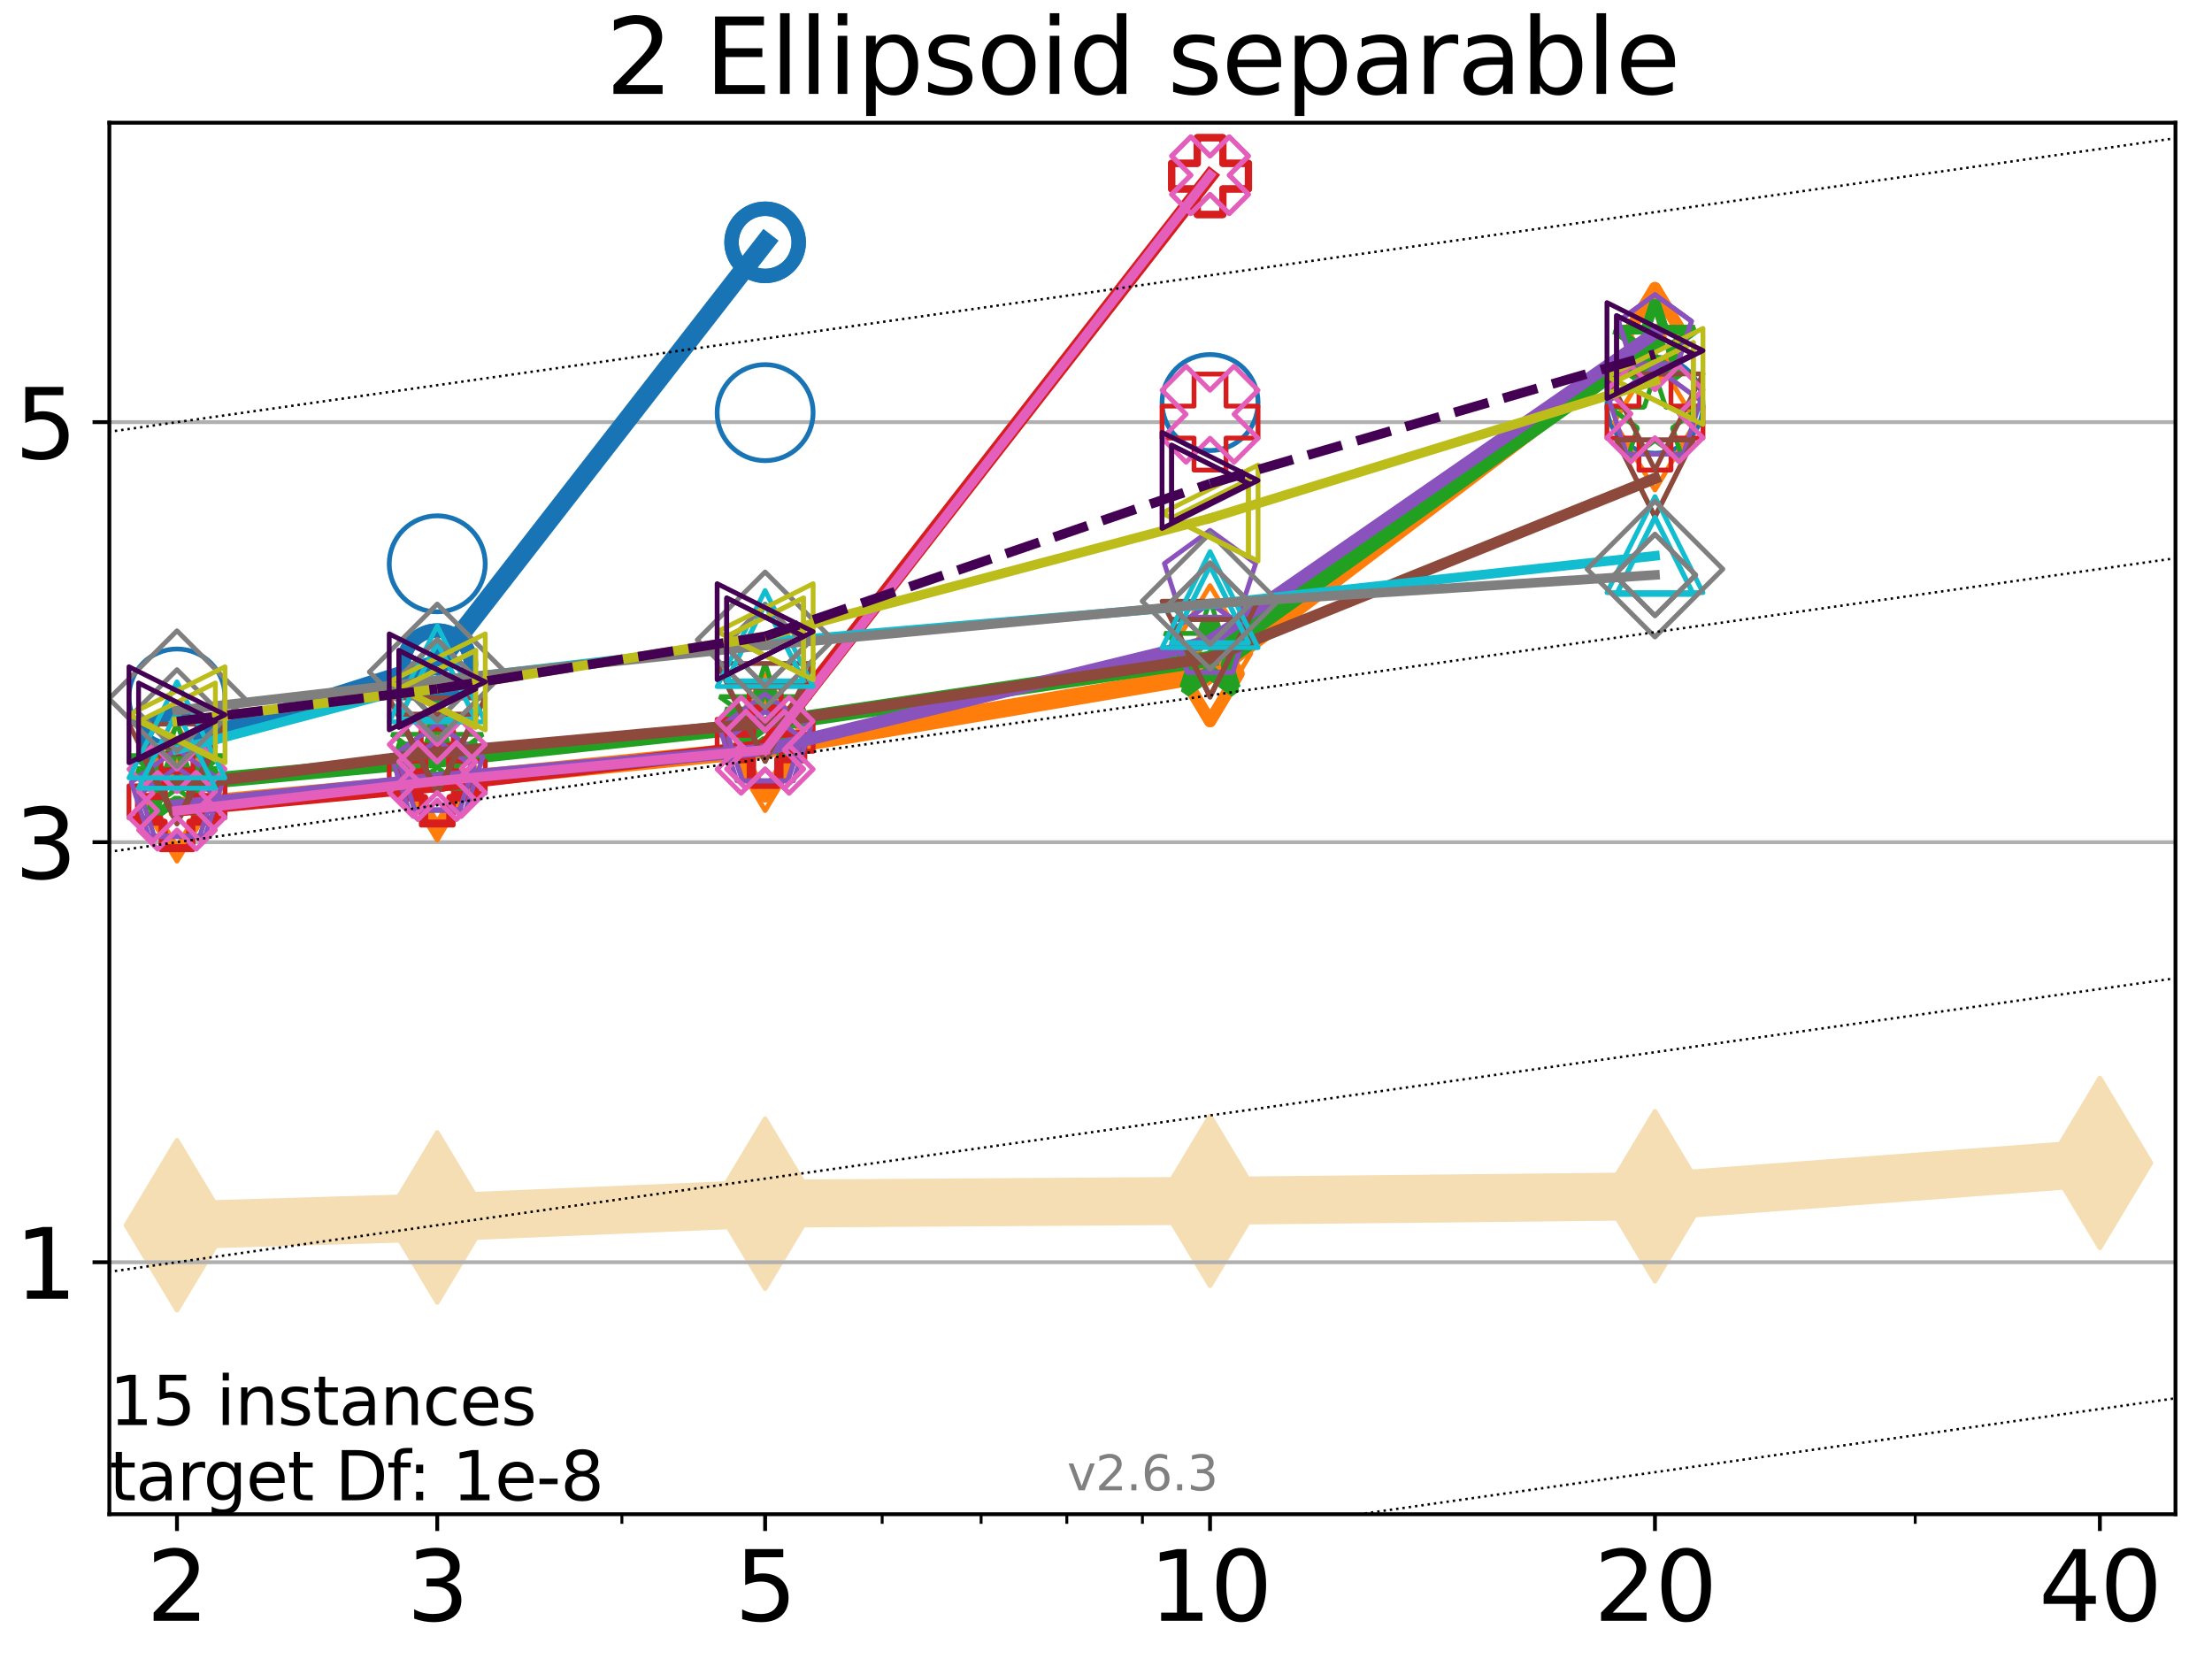 <?xml version="1.0" encoding="utf-8" standalone="no"?>
<!DOCTYPE svg PUBLIC "-//W3C//DTD SVG 1.1//EN"
  "http://www.w3.org/Graphics/SVG/1.1/DTD/svg11.dtd">
<svg xmlns:xlink="http://www.w3.org/1999/xlink" width="460.8pt" height="345.6pt" viewBox="0 0 460.8 345.6" xmlns="http://www.w3.org/2000/svg" version="1.1">
 <defs>
  <style type="text/css">*{stroke-linejoin: round; stroke-linecap: butt}</style>
 </defs>
 <g id="figure_1">
  <g id="patch_1">
   <path d="M 0 345.6 
L 460.8 345.6 
L 460.8 0 
L 0 0 
z
" style="fill: #ffffff"/>
  </g>
  <g id="axes_1">
   <g id="patch_2">
    <path d="M 22.78 315.44 
L 453.192 315.44 
L 453.192 25.56 
L 22.78 25.56 
z
" style="fill: #ffffff"/>
   </g>
   <g id="line2d_1">
    <path d="M 36.868 255.237 
L 91.085 253.619 
L 159.39 250.746 
L 252.074 250.155 
L 344.758 249.209 
L 437.443 242.258 
" clip-path="url(#pe401eef43f)" style="fill: none; stroke: #f5deb3; stroke-width: 10; stroke-linecap: square"/>
    <defs>
     <path id="ma02d32ba0d" d="M -0 17.678 
L 10.607 0 
L 0 -17.678 
L -10.607 -0 
z
" style="stroke: #f5deb3; stroke-linejoin: miter"/>
    </defs>
    <g clip-path="url(#pe401eef43f)">
     <use xlink:href="#ma02d32ba0d" x="36.868" y="255.237" style="fill: #f5deb3; stroke: #f5deb3; stroke-linejoin: miter"/>
     <use xlink:href="#ma02d32ba0d" x="91.085" y="253.619" style="fill: #f5deb3; stroke: #f5deb3; stroke-linejoin: miter"/>
     <use xlink:href="#ma02d32ba0d" x="159.39" y="250.746" style="fill: #f5deb3; stroke: #f5deb3; stroke-linejoin: miter"/>
     <use xlink:href="#ma02d32ba0d" x="252.074" y="250.155" style="fill: #f5deb3; stroke: #f5deb3; stroke-linejoin: miter"/>
     <use xlink:href="#ma02d32ba0d" x="344.758" y="249.209" style="fill: #f5deb3; stroke: #f5deb3; stroke-linejoin: miter"/>
     <use xlink:href="#ma02d32ba0d" x="437.443" y="242.258" style="fill: #f5deb3; stroke: #f5deb3; stroke-linejoin: miter"/>
    </g>
   </g>
   <g id="matplotlib.axis_1">
    <g id="xtick_1">
     <g id="line2d_2">
      <defs>
       <path id="m6b0b4392fa" d="M 0 0 
L 0 3.5 
" style="stroke: #000000; stroke-width: 0.8"/>
      </defs>
      <g>
       <use xlink:href="#m6b0b4392fa" x="36.868" y="315.44" style="stroke: #000000; stroke-width: 0.8"/>
      </g>
     </g>
     <g id="text_1">
      <!-- 2 -->
      <g transform="translate(30.506 337.637)scale(0.2 -0.2)">
       <defs>
        <path id="DejaVuSans-32" d="M 1228 531 
L 3431 531 
L 3431 0 
L 469 0 
L 469 531 
Q 828 903 1448 1529 
Q 2069 2156 2228 2338 
Q 2531 2678 2651 2914 
Q 2772 3150 2772 3378 
Q 2772 3750 2511 3984 
Q 2250 4219 1831 4219 
Q 1534 4219 1204 4116 
Q 875 4013 500 3803 
L 500 4441 
Q 881 4594 1212 4672 
Q 1544 4750 1819 4750 
Q 2544 4750 2975 4387 
Q 3406 4025 3406 3419 
Q 3406 3131 3298 2873 
Q 3191 2616 2906 2266 
Q 2828 2175 2409 1742 
Q 1991 1309 1228 531 
z
" transform="scale(0.016)"/>
       </defs>
       <use xlink:href="#DejaVuSans-32"/>
      </g>
     </g>
    </g>
    <g id="xtick_2">
     <g id="line2d_3">
      <g>
       <use xlink:href="#m6b0b4392fa" x="91.085" y="315.44" style="stroke: #000000; stroke-width: 0.8"/>
      </g>
     </g>
     <g id="text_2">
      <!-- 3 -->
      <g transform="translate(84.723 337.637)scale(0.2 -0.2)">
       <defs>
        <path id="DejaVuSans-33" d="M 2597 2516 
Q 3050 2419 3304 2112 
Q 3559 1806 3559 1356 
Q 3559 666 3084 287 
Q 2609 -91 1734 -91 
Q 1441 -91 1130 -33 
Q 819 25 488 141 
L 488 750 
Q 750 597 1062 519 
Q 1375 441 1716 441 
Q 2309 441 2620 675 
Q 2931 909 2931 1356 
Q 2931 1769 2642 2001 
Q 2353 2234 1838 2234 
L 1294 2234 
L 1294 2753 
L 1863 2753 
Q 2328 2753 2575 2939 
Q 2822 3125 2822 3475 
Q 2822 3834 2567 4026 
Q 2313 4219 1838 4219 
Q 1578 4219 1281 4162 
Q 984 4106 628 3988 
L 628 4550 
Q 988 4650 1302 4700 
Q 1616 4750 1894 4750 
Q 2613 4750 3031 4423 
Q 3450 4097 3450 3541 
Q 3450 3153 3228 2886 
Q 3006 2619 2597 2516 
z
" transform="scale(0.016)"/>
       </defs>
       <use xlink:href="#DejaVuSans-33"/>
      </g>
     </g>
    </g>
    <g id="xtick_3">
     <g id="line2d_4">
      <g>
       <use xlink:href="#m6b0b4392fa" x="159.39" y="315.44" style="stroke: #000000; stroke-width: 0.8"/>
      </g>
     </g>
     <g id="text_3">
      <!-- 5 -->
      <g transform="translate(153.028 337.637)scale(0.2 -0.2)">
       <defs>
        <path id="DejaVuSans-35" d="M 691 4666 
L 3169 4666 
L 3169 4134 
L 1269 4134 
L 1269 2991 
Q 1406 3038 1543 3061 
Q 1681 3084 1819 3084 
Q 2600 3084 3056 2656 
Q 3513 2228 3513 1497 
Q 3513 744 3044 326 
Q 2575 -91 1722 -91 
Q 1428 -91 1123 -41 
Q 819 9 494 109 
L 494 744 
Q 775 591 1075 516 
Q 1375 441 1709 441 
Q 2250 441 2565 725 
Q 2881 1009 2881 1497 
Q 2881 1984 2565 2268 
Q 2250 2553 1709 2553 
Q 1456 2553 1204 2497 
Q 953 2441 691 2322 
L 691 4666 
z
" transform="scale(0.016)"/>
       </defs>
       <use xlink:href="#DejaVuSans-35"/>
      </g>
     </g>
    </g>
    <g id="xtick_4">
     <g id="line2d_5">
      <g>
       <use xlink:href="#m6b0b4392fa" x="252.074" y="315.44" style="stroke: #000000; stroke-width: 0.8"/>
      </g>
     </g>
     <g id="text_4">
      <!-- 10 -->
      <g transform="translate(239.349 337.637)scale(0.2 -0.2)">
       <defs>
        <path id="DejaVuSans-31" d="M 794 531 
L 1825 531 
L 1825 4091 
L 703 3866 
L 703 4441 
L 1819 4666 
L 2450 4666 
L 2450 531 
L 3481 531 
L 3481 0 
L 794 0 
L 794 531 
z
" transform="scale(0.016)"/>
        <path id="DejaVuSans-30" d="M 2034 4250 
Q 1547 4250 1301 3770 
Q 1056 3291 1056 2328 
Q 1056 1369 1301 889 
Q 1547 409 2034 409 
Q 2525 409 2770 889 
Q 3016 1369 3016 2328 
Q 3016 3291 2770 3770 
Q 2525 4250 2034 4250 
z
M 2034 4750 
Q 2819 4750 3233 4129 
Q 3647 3509 3647 2328 
Q 3647 1150 3233 529 
Q 2819 -91 2034 -91 
Q 1250 -91 836 529 
Q 422 1150 422 2328 
Q 422 3509 836 4129 
Q 1250 4750 2034 4750 
z
" transform="scale(0.016)"/>
       </defs>
       <use xlink:href="#DejaVuSans-31"/>
       <use xlink:href="#DejaVuSans-30" x="63.623"/>
      </g>
     </g>
    </g>
    <g id="xtick_5">
     <g id="line2d_6">
      <g>
       <use xlink:href="#m6b0b4392fa" x="344.758" y="315.44" style="stroke: #000000; stroke-width: 0.8"/>
      </g>
     </g>
     <g id="text_5">
      <!-- 20 -->
      <g transform="translate(332.033 337.637)scale(0.2 -0.2)">
       <use xlink:href="#DejaVuSans-32"/>
       <use xlink:href="#DejaVuSans-30" x="63.623"/>
      </g>
     </g>
    </g>
    <g id="xtick_6">
     <g id="line2d_7">
      <g>
       <use xlink:href="#m6b0b4392fa" x="437.443" y="315.44" style="stroke: #000000; stroke-width: 0.8"/>
      </g>
     </g>
     <g id="text_6">
      <!-- 40 -->
      <g transform="translate(424.718 337.637)scale(0.2 -0.2)">
       <defs>
        <path id="DejaVuSans-34" d="M 2419 4116 
L 825 1625 
L 2419 1625 
L 2419 4116 
z
M 2253 4666 
L 3047 4666 
L 3047 1625 
L 3713 1625 
L 3713 1100 
L 3047 1100 
L 3047 0 
L 2419 0 
L 2419 1100 
L 313 1100 
L 313 1709 
L 2253 4666 
z
" transform="scale(0.016)"/>
       </defs>
       <use xlink:href="#DejaVuSans-34"/>
       <use xlink:href="#DejaVuSans-30" x="63.623"/>
      </g>
     </g>
    </g>
    <g id="xtick_7">
     <g id="line2d_8">
      <defs>
       <path id="ma50ff55835" d="M 0 0 
L 0 2 
" style="stroke: #000000; stroke-width: 0.6"/>
      </defs>
      <g>
       <use xlink:href="#ma50ff55835" x="129.552" y="315.44" style="stroke: #000000; stroke-width: 0.6"/>
      </g>
     </g>
    </g>
    <g id="xtick_8">
     <g id="line2d_9">
      <g>
       <use xlink:href="#ma50ff55835" x="183.769" y="315.44" style="stroke: #000000; stroke-width: 0.6"/>
      </g>
     </g>
    </g>
    <g id="xtick_9">
     <g id="line2d_10">
      <g>
       <use xlink:href="#ma50ff55835" x="204.381" y="315.44" style="stroke: #000000; stroke-width: 0.6"/>
      </g>
     </g>
    </g>
    <g id="xtick_10">
     <g id="line2d_11">
      <g>
       <use xlink:href="#ma50ff55835" x="222.237" y="315.44" style="stroke: #000000; stroke-width: 0.6"/>
      </g>
     </g>
    </g>
    <g id="xtick_11">
     <g id="line2d_12">
      <g>
       <use xlink:href="#ma50ff55835" x="237.986" y="315.44" style="stroke: #000000; stroke-width: 0.6"/>
      </g>
     </g>
    </g>
    <g id="xtick_12">
     <g id="line2d_13">
      <g>
       <use xlink:href="#ma50ff55835" x="398.975" y="315.44" style="stroke: #000000; stroke-width: 0.6"/>
      </g>
     </g>
    </g>
   </g>
   <g id="matplotlib.axis_2">
    <g id="ytick_1">
     <g id="line2d_14">
      <path d="M 22.78 262.941 
L 453.192 262.941 
" clip-path="url(#pe401eef43f)" style="fill: none; stroke: #b0b0b0; stroke-width: 0.8; stroke-linecap: square"/>
     </g>
     <g id="line2d_15">
      <defs>
       <path id="m38d53a518b" d="M 0 0 
L -3.5 0 
" style="stroke: #000000; stroke-width: 0.8"/>
      </defs>
      <g>
       <use xlink:href="#m38d53a518b" x="22.78" y="262.941" style="stroke: #000000; stroke-width: 0.8"/>
      </g>
     </g>
     <g id="text_7">
      <!-- 1 -->
      <g transform="translate(3.055 270.539)scale(0.2 -0.2)">
       <use xlink:href="#DejaVuSans-31"/>
      </g>
     </g>
    </g>
    <g id="ytick_2">
     <g id="line2d_16">
      <path d="M 22.78 175.442 
L 453.192 175.442 
" clip-path="url(#pe401eef43f)" style="fill: none; stroke: #b0b0b0; stroke-width: 0.8; stroke-linecap: square"/>
     </g>
     <g id="line2d_17">
      <g>
       <use xlink:href="#m38d53a518b" x="22.78" y="175.442" style="stroke: #000000; stroke-width: 0.8"/>
      </g>
     </g>
     <g id="text_8">
      <!-- 3 -->
      <g transform="translate(3.055 183.041)scale(0.2 -0.2)">
       <use xlink:href="#DejaVuSans-33"/>
      </g>
     </g>
    </g>
    <g id="ytick_3">
     <g id="line2d_18">
      <path d="M 22.78 87.944 
L 453.192 87.944 
" clip-path="url(#pe401eef43f)" style="fill: none; stroke: #b0b0b0; stroke-width: 0.8; stroke-linecap: square"/>
     </g>
     <g id="line2d_19">
      <g>
       <use xlink:href="#m38d53a518b" x="22.78" y="87.944" style="stroke: #000000; stroke-width: 0.8"/>
      </g>
     </g>
     <g id="text_9">
      <!-- 5 -->
      <g transform="translate(3.055 95.542)scale(0.2 -0.2)">
       <use xlink:href="#DejaVuSans-35"/>
      </g>
     </g>
    </g>
   </g>
   <g id="line2d_20">
    <path d="M 36.868 155.554 
L 91.085 138.358 
" clip-path="url(#pe401eef43f)" style="fill: none; stroke: #1874b4; stroke-width: 4; stroke-linecap: square"/>
    <defs>
     <path id="mcb7047eea1" d="M 0 7 
C 1.856 7 3.637 6.262 4.95 4.95 
C 6.262 3.637 7 1.856 7 0 
C 7 -1.856 6.262 -3.637 4.95 -4.95 
C 3.637 -6.262 1.856 -7 0 -7 
C -1.856 -7 -3.637 -6.262 -4.95 -4.95 
C -6.262 -3.637 -7 -1.856 -7 0 
C -7 1.856 -6.262 3.637 -4.95 4.95 
C -3.637 6.262 -1.856 7 0 7 
z
" style="stroke: #1874b4; stroke-width: 3"/>
    </defs>
    <g clip-path="url(#pe401eef43f)">
     <use xlink:href="#mcb7047eea1" x="36.868" y="155.554" style="fill-opacity: 0; stroke: #1874b4; stroke-width: 3"/>
     <use xlink:href="#mcb7047eea1" x="91.085" y="138.358" style="fill-opacity: 0; stroke: #1874b4; stroke-width: 3"/>
    </g>
   </g>
   <g id="line2d_21">
    <path d="M 91.085 138.358 
L 159.39 50.484 
" clip-path="url(#pe401eef43f)" style="fill: none; stroke: #1874b4; stroke-width: 4; stroke-linecap: square"/>
    <g clip-path="url(#pe401eef43f)">
     <use xlink:href="#mcb7047eea1" x="91.085" y="138.358" style="fill-opacity: 0; stroke: #1874b4; stroke-width: 3"/>
     <use xlink:href="#mcb7047eea1" x="159.39" y="50.484" style="fill-opacity: 0; stroke: #1874b4; stroke-width: 3"/>
    </g>
   </g>
   <g id="line2d_22">
    <path d="M 159.39 50.484 
" clip-path="url(#pe401eef43f)" style="fill: none; stroke: #1874b4; stroke-width: 4; stroke-linecap: square"/>
    <g clip-path="url(#pe401eef43f)">
     <use xlink:href="#mcb7047eea1" x="159.39" y="50.484" style="fill-opacity: 0; stroke: #1874b4; stroke-width: 3"/>
    </g>
   </g>
   <g id="line2d_23"/>
   <g id="line2d_24">
    <defs>
     <path id="m7889888acb" d="M 0 10 
C 2.652 10 5.196 8.946 7.071 7.071 
C 8.946 5.196 10 2.652 10 0 
C 10 -2.652 8.946 -5.196 7.071 -7.071 
C 5.196 -8.946 2.652 -10 0 -10 
C -2.652 -10 -5.196 -8.946 -7.071 -7.071 
C -8.946 -5.196 -10 -2.652 -10 0 
C -10 2.652 -8.946 5.196 -7.071 7.071 
C -5.196 8.946 -2.652 10 0 10 
z
" style="stroke: #1874b4"/>
    </defs>
    <g clip-path="url(#pe401eef43f)">
     <use xlink:href="#m7889888acb" x="36.868" y="145.196" style="fill-opacity: 0; stroke: #1874b4"/>
     <use xlink:href="#m7889888acb" x="91.085" y="117.452" style="fill-opacity: 0; stroke: #1874b4"/>
     <use xlink:href="#m7889888acb" x="159.39" y="85.961" style="fill-opacity: 0; stroke: #1874b4"/>
     <use xlink:href="#m7889888acb" x="252.074" y="83.856" style="fill-opacity: 0; stroke: #1874b4"/>
     <use xlink:href="#m7889888acb" x="344.758" y="84.416" style="fill-opacity: 0; stroke: #1874b4"/>
    </g>
   </g>
   <g id="line2d_25">
    <path d="M 36.868 167.951 
L 91.085 162.868 
" clip-path="url(#pe401eef43f)" style="fill: none; stroke: #ff7d0b; stroke-width: 3.667; stroke-linecap: square"/>
    <defs>
     <path id="m592c630e8b" d="M -0 9.899 
L 5.94 0 
L 0 -9.899 
L -5.94 -0 
z
" style="stroke: #ff7d0b; stroke-width: 2.5; stroke-linejoin: miter"/>
    </defs>
    <g clip-path="url(#pe401eef43f)">
     <use xlink:href="#m592c630e8b" x="36.868" y="167.951" style="fill-opacity: 0; stroke: #ff7d0b; stroke-width: 2.5; stroke-linejoin: miter"/>
     <use xlink:href="#m592c630e8b" x="91.085" y="162.868" style="fill-opacity: 0; stroke: #ff7d0b; stroke-width: 2.5; stroke-linejoin: miter"/>
    </g>
   </g>
   <g id="line2d_26">
    <path d="M 91.085 162.868 
L 159.39 156.032 
" clip-path="url(#pe401eef43f)" style="fill: none; stroke: #ff7d0b; stroke-width: 3.667; stroke-linecap: square"/>
    <g clip-path="url(#pe401eef43f)">
     <use xlink:href="#m592c630e8b" x="91.085" y="162.868" style="fill-opacity: 0; stroke: #ff7d0b; stroke-width: 2.5; stroke-linejoin: miter"/>
     <use xlink:href="#m592c630e8b" x="159.39" y="156.032" style="fill-opacity: 0; stroke: #ff7d0b; stroke-width: 2.5; stroke-linejoin: miter"/>
    </g>
   </g>
   <g id="line2d_27">
    <path d="M 159.39 156.032 
L 252.074 140.355 
" clip-path="url(#pe401eef43f)" style="fill: none; stroke: #ff7d0b; stroke-width: 3.667; stroke-linecap: square"/>
    <g clip-path="url(#pe401eef43f)">
     <use xlink:href="#m592c630e8b" x="159.39" y="156.032" style="fill-opacity: 0; stroke: #ff7d0b; stroke-width: 2.5; stroke-linejoin: miter"/>
     <use xlink:href="#m592c630e8b" x="252.074" y="140.355" style="fill-opacity: 0; stroke: #ff7d0b; stroke-width: 2.5; stroke-linejoin: miter"/>
    </g>
   </g>
   <g id="line2d_28">
    <path d="M 252.074 140.355 
L 344.758 69.884 
" clip-path="url(#pe401eef43f)" style="fill: none; stroke: #ff7d0b; stroke-width: 3.667; stroke-linecap: square"/>
    <g clip-path="url(#pe401eef43f)">
     <use xlink:href="#m592c630e8b" x="252.074" y="140.355" style="fill-opacity: 0; stroke: #ff7d0b; stroke-width: 2.5; stroke-linejoin: miter"/>
     <use xlink:href="#m592c630e8b" x="344.758" y="69.884" style="fill-opacity: 0; stroke: #ff7d0b; stroke-width: 2.5; stroke-linejoin: miter"/>
    </g>
   </g>
   <g id="line2d_29">
    <path d="M 344.758 69.884 
" clip-path="url(#pe401eef43f)" style="fill: none; stroke: #ff7d0b; stroke-width: 3.667; stroke-linecap: square"/>
    <g clip-path="url(#pe401eef43f)">
     <use xlink:href="#m592c630e8b" x="344.758" y="69.884" style="fill-opacity: 0; stroke: #ff7d0b; stroke-width: 2.5; stroke-linejoin: miter"/>
    </g>
   </g>
   <g id="line2d_30"/>
   <g id="line2d_31">
    <defs>
     <path id="m0b78c9cd5b" d="M -0 14.142 
L 8.485 0 
L -0 -14.142 
L -8.485 -0 
z
" style="stroke: #ff7d0b; stroke-linejoin: miter"/>
    </defs>
    <g clip-path="url(#pe401eef43f)">
     <use xlink:href="#m0b78c9cd5b" x="36.868" y="165.238" style="fill-opacity: 0; stroke: #ff7d0b; stroke-linejoin: miter"/>
     <use xlink:href="#m0b78c9cd5b" x="91.085" y="160.842" style="fill-opacity: 0; stroke: #ff7d0b; stroke-linejoin: miter"/>
     <use xlink:href="#m0b78c9cd5b" x="159.39" y="154.716" style="fill-opacity: 0; stroke: #ff7d0b; stroke-linejoin: miter"/>
     <use xlink:href="#m0b78c9cd5b" x="252.074" y="136.139" style="fill-opacity: 0; stroke: #ff7d0b; stroke-linejoin: miter"/>
     <use xlink:href="#m0b78c9cd5b" x="344.758" y="87.932" style="fill-opacity: 0; stroke: #ff7d0b; stroke-linejoin: miter"/>
    </g>
   </g>
   <g id="line2d_32">
    <path d="M 36.868 163.274 
L 91.085 158.223 
" clip-path="url(#pe401eef43f)" style="fill: none; stroke: #22a022; stroke-width: 3.333; stroke-linecap: square"/>
    <defs>
     <path id="m2d040fa754" d="M 0 -8.7 
L -1.953 -2.688 
L -8.274 -2.688 
L -3.16 1.027 
L -5.114 7.038 
L -0 3.323 
L 5.114 7.038 
L 3.16 1.027 
L 8.274 -2.688 
L 1.953 -2.688 
z
" style="stroke: #22a022; stroke-width: 2; stroke-linejoin: bevel"/>
    </defs>
    <g clip-path="url(#pe401eef43f)">
     <use xlink:href="#m2d040fa754" x="36.868" y="163.274" style="fill-opacity: 0; stroke: #22a022; stroke-width: 2; stroke-linejoin: bevel"/>
     <use xlink:href="#m2d040fa754" x="91.085" y="158.223" style="fill-opacity: 0; stroke: #22a022; stroke-width: 2; stroke-linejoin: bevel"/>
    </g>
   </g>
   <g id="line2d_33">
    <path d="M 91.085 158.223 
L 159.39 150.927 
" clip-path="url(#pe401eef43f)" style="fill: none; stroke: #22a022; stroke-width: 3.333; stroke-linecap: square"/>
    <g clip-path="url(#pe401eef43f)">
     <use xlink:href="#m2d040fa754" x="91.085" y="158.223" style="fill-opacity: 0; stroke: #22a022; stroke-width: 2; stroke-linejoin: bevel"/>
     <use xlink:href="#m2d040fa754" x="159.39" y="150.927" style="fill-opacity: 0; stroke: #22a022; stroke-width: 2; stroke-linejoin: bevel"/>
    </g>
   </g>
   <g id="line2d_34">
    <path d="M 159.39 150.927 
L 252.074 137.239 
" clip-path="url(#pe401eef43f)" style="fill: none; stroke: #22a022; stroke-width: 3.333; stroke-linecap: square"/>
    <g clip-path="url(#pe401eef43f)">
     <use xlink:href="#m2d040fa754" x="159.39" y="150.927" style="fill-opacity: 0; stroke: #22a022; stroke-width: 2; stroke-linejoin: bevel"/>
     <use xlink:href="#m2d040fa754" x="252.074" y="137.239" style="fill-opacity: 0; stroke: #22a022; stroke-width: 2; stroke-linejoin: bevel"/>
    </g>
   </g>
   <g id="line2d_35">
    <path d="M 252.074 137.239 
L 344.758 71.376 
" clip-path="url(#pe401eef43f)" style="fill: none; stroke: #22a022; stroke-width: 3.333; stroke-linecap: square"/>
    <g clip-path="url(#pe401eef43f)">
     <use xlink:href="#m2d040fa754" x="252.074" y="137.239" style="fill-opacity: 0; stroke: #22a022; stroke-width: 2; stroke-linejoin: bevel"/>
     <use xlink:href="#m2d040fa754" x="344.758" y="71.376" style="fill-opacity: 0; stroke: #22a022; stroke-width: 2; stroke-linejoin: bevel"/>
    </g>
   </g>
   <g id="line2d_36">
    <path d="M 344.758 71.376 
" clip-path="url(#pe401eef43f)" style="fill: none; stroke: #22a022; stroke-width: 3.333; stroke-linecap: square"/>
    <g clip-path="url(#pe401eef43f)">
     <use xlink:href="#m2d040fa754" x="344.758" y="71.376" style="fill-opacity: 0; stroke: #22a022; stroke-width: 2; stroke-linejoin: bevel"/>
    </g>
   </g>
   <g id="line2d_37"/>
   <g id="line2d_38">
    <defs>
     <path id="me804c74109" d="M 0 -10 
L -2.245 -3.09 
L -9.511 -3.09 
L -3.633 1.18 
L -5.878 8.09 
L -0 3.82 
L 5.878 8.09 
L 3.633 1.18 
L 9.511 -3.09 
L 2.245 -3.09 
z
" style="stroke: #22a022; stroke-linejoin: bevel"/>
    </defs>
    <g clip-path="url(#pe401eef43f)">
     <use xlink:href="#me804c74109" x="36.868" y="160.492" style="fill-opacity: 0; stroke: #22a022; stroke-linejoin: bevel"/>
     <use xlink:href="#me804c74109" x="91.085" y="156.07" style="fill-opacity: 0; stroke: #22a022; stroke-linejoin: bevel"/>
     <use xlink:href="#me804c74109" x="159.39" y="148.213" style="fill-opacity: 0; stroke: #22a022; stroke-linejoin: bevel"/>
     <use xlink:href="#me804c74109" x="252.074" y="135.038" style="fill-opacity: 0; stroke: #22a022; stroke-linejoin: bevel"/>
     <use xlink:href="#me804c74109" x="344.758" y="87.932" style="fill-opacity: 0; stroke: #22a022; stroke-linejoin: bevel"/>
    </g>
   </g>
   <g id="line2d_39">
    <path d="M 36.868 168.605 
L 91.085 163.515 
" clip-path="url(#pe401eef43f)" style="fill: none; stroke: #d61e1f; stroke-width: 3; stroke-linecap: square"/>
    <defs>
     <path id="m0072ea58ad" d="M -2.667 8 
L 2.667 8 
L 2.667 2.667 
L 8 2.667 
L 8 -2.667 
L 2.667 -2.667 
L 2.667 -8 
L -2.667 -8 
L -2.667 -2.667 
L -8 -2.667 
L -8 2.667 
L -2.667 2.667 
z
" style="stroke: #d61e1f; stroke-width: 1.5; stroke-linejoin: miter"/>
    </defs>
    <g clip-path="url(#pe401eef43f)">
     <use xlink:href="#m0072ea58ad" x="36.868" y="168.605" style="fill-opacity: 0; stroke: #d61e1f; stroke-width: 1.5; stroke-linejoin: miter"/>
     <use xlink:href="#m0072ea58ad" x="91.085" y="163.515" style="fill-opacity: 0; stroke: #d61e1f; stroke-width: 1.5; stroke-linejoin: miter"/>
    </g>
   </g>
   <g id="line2d_40">
    <path d="M 91.085 163.515 
L 159.39 155.553 
" clip-path="url(#pe401eef43f)" style="fill: none; stroke: #d61e1f; stroke-width: 3; stroke-linecap: square"/>
    <g clip-path="url(#pe401eef43f)">
     <use xlink:href="#m0072ea58ad" x="91.085" y="163.515" style="fill-opacity: 0; stroke: #d61e1f; stroke-width: 1.5; stroke-linejoin: miter"/>
     <use xlink:href="#m0072ea58ad" x="159.39" y="155.553" style="fill-opacity: 0; stroke: #d61e1f; stroke-width: 1.5; stroke-linejoin: miter"/>
    </g>
   </g>
   <g id="line2d_41">
    <path d="M 159.39 155.553 
L 252.074 36.687 
" clip-path="url(#pe401eef43f)" style="fill: none; stroke: #d61e1f; stroke-width: 3; stroke-linecap: square"/>
    <g clip-path="url(#pe401eef43f)">
     <use xlink:href="#m0072ea58ad" x="159.39" y="155.553" style="fill-opacity: 0; stroke: #d61e1f; stroke-width: 1.5; stroke-linejoin: miter"/>
     <use xlink:href="#m0072ea58ad" x="252.074" y="36.687" style="fill-opacity: 0; stroke: #d61e1f; stroke-width: 1.5; stroke-linejoin: miter"/>
    </g>
   </g>
   <g id="line2d_42">
    <path d="M 252.074 36.687 
" clip-path="url(#pe401eef43f)" style="fill: none; stroke: #d61e1f; stroke-width: 3; stroke-linecap: square"/>
    <g clip-path="url(#pe401eef43f)">
     <use xlink:href="#m0072ea58ad" x="252.074" y="36.687" style="fill-opacity: 0; stroke: #d61e1f; stroke-width: 1.5; stroke-linejoin: miter"/>
    </g>
   </g>
   <g id="line2d_43"/>
   <g id="line2d_44">
    <defs>
     <path id="m39025bfe88" d="M -3.333 10 
L 3.333 10 
L 3.333 3.333 
L 10 3.333 
L 10 -3.333 
L 3.333 -3.333 
L 3.333 -10 
L -3.333 -10 
L -3.333 -3.333 
L -10 -3.333 
L -10 3.333 
L -3.333 3.333 
z
" style="stroke: #d61e1f; stroke-linejoin: miter"/>
    </defs>
    <g clip-path="url(#pe401eef43f)">
     <use xlink:href="#m39025bfe88" x="36.868" y="167.024" style="fill-opacity: 0; stroke: #d61e1f; stroke-linejoin: miter"/>
     <use xlink:href="#m39025bfe88" x="91.085" y="161.887" style="fill-opacity: 0; stroke: #d61e1f; stroke-linejoin: miter"/>
     <use xlink:href="#m39025bfe88" x="159.39" y="153.179" style="fill-opacity: 0; stroke: #d61e1f; stroke-linejoin: miter"/>
     <use xlink:href="#m39025bfe88" x="252.074" y="87.928" style="fill-opacity: 0; stroke: #d61e1f; stroke-linejoin: miter"/>
     <use xlink:href="#m39025bfe88" x="344.758" y="87.925" style="fill-opacity: 0; stroke: #d61e1f; stroke-linejoin: miter"/>
    </g>
   </g>
   <g id="line2d_45">
    <path d="M 36.868 167.838 
L 91.085 162.224 
" clip-path="url(#pe401eef43f)" style="fill: none; stroke: #8a52bd; stroke-width: 2.667; stroke-linecap: square"/>
    <defs>
     <path id="m8d6bcc161f" d="M 0 -8 
L -7.608 -2.472 
L -4.702 6.472 
L 4.702 6.472 
L 7.608 -2.472 
z
" style="stroke: #8a52bd; stroke-linejoin: miter"/>
    </defs>
    <g clip-path="url(#pe401eef43f)">
     <use xlink:href="#m8d6bcc161f" x="36.868" y="167.838" style="fill-opacity: 0; stroke: #8a52bd; stroke-linejoin: miter"/>
     <use xlink:href="#m8d6bcc161f" x="91.085" y="162.224" style="fill-opacity: 0; stroke: #8a52bd; stroke-linejoin: miter"/>
    </g>
   </g>
   <g id="line2d_46">
    <path d="M 91.085 162.224 
L 159.39 156.187 
" clip-path="url(#pe401eef43f)" style="fill: none; stroke: #8a52bd; stroke-width: 2.667; stroke-linecap: square"/>
    <g clip-path="url(#pe401eef43f)">
     <use xlink:href="#m8d6bcc161f" x="91.085" y="162.224" style="fill-opacity: 0; stroke: #8a52bd; stroke-linejoin: miter"/>
     <use xlink:href="#m8d6bcc161f" x="159.39" y="156.187" style="fill-opacity: 0; stroke: #8a52bd; stroke-linejoin: miter"/>
    </g>
   </g>
   <g id="line2d_47">
    <path d="M 159.39 156.187 
L 252.074 133.575 
" clip-path="url(#pe401eef43f)" style="fill: none; stroke: #8a52bd; stroke-width: 2.667; stroke-linecap: square"/>
    <g clip-path="url(#pe401eef43f)">
     <use xlink:href="#m8d6bcc161f" x="159.39" y="156.187" style="fill-opacity: 0; stroke: #8a52bd; stroke-linejoin: miter"/>
     <use xlink:href="#m8d6bcc161f" x="252.074" y="133.575" style="fill-opacity: 0; stroke: #8a52bd; stroke-linejoin: miter"/>
    </g>
   </g>
   <g id="line2d_48">
    <path d="M 252.074 133.575 
L 344.758 69.381 
" clip-path="url(#pe401eef43f)" style="fill: none; stroke: #8a52bd; stroke-width: 2.667; stroke-linecap: square"/>
    <g clip-path="url(#pe401eef43f)">
     <use xlink:href="#m8d6bcc161f" x="252.074" y="133.575" style="fill-opacity: 0; stroke: #8a52bd; stroke-linejoin: miter"/>
     <use xlink:href="#m8d6bcc161f" x="344.758" y="69.381" style="fill-opacity: 0; stroke: #8a52bd; stroke-linejoin: miter"/>
    </g>
   </g>
   <g id="line2d_49">
    <path d="M 344.758 69.381 
" clip-path="url(#pe401eef43f)" style="fill: none; stroke: #8a52bd; stroke-width: 2.667; stroke-linecap: square"/>
    <g clip-path="url(#pe401eef43f)">
     <use xlink:href="#m8d6bcc161f" x="344.758" y="69.381" style="fill-opacity: 0; stroke: #8a52bd; stroke-linejoin: miter"/>
    </g>
   </g>
   <g id="line2d_50"/>
   <g id="line2d_51">
    <defs>
     <path id="m3c01558449" d="M 0 -10 
L -9.511 -3.09 
L -5.878 8.09 
L 5.878 8.09 
L 9.511 -3.09 
z
" style="stroke: #8a52bd; stroke-linejoin: miter"/>
    </defs>
    <g clip-path="url(#pe401eef43f)">
     <use xlink:href="#m3c01558449" x="36.868" y="166.037" style="fill-opacity: 0; stroke: #8a52bd; stroke-linejoin: miter"/>
     <use xlink:href="#m3c01558449" x="91.085" y="160.763" style="fill-opacity: 0; stroke: #8a52bd; stroke-linejoin: miter"/>
     <use xlink:href="#m3c01558449" x="159.39" y="154.572" style="fill-opacity: 0; stroke: #8a52bd; stroke-linejoin: miter"/>
     <use xlink:href="#m3c01558449" x="252.074" y="120.476" style="fill-opacity: 0; stroke: #8a52bd; stroke-linejoin: miter"/>
     <use xlink:href="#m3c01558449" x="344.758" y="86.531" style="fill-opacity: 0; stroke: #8a52bd; stroke-linejoin: miter"/>
    </g>
   </g>
   <g id="line2d_52">
    <path d="M 36.868 163.656 
L 91.085 156.798 
" clip-path="url(#pe401eef43f)" style="fill: none; stroke: #8c493c; stroke-width: 2.333; stroke-linecap: square"/>
    <defs>
     <path id="m60effe9c76" d="M -0 8 
L 8 -8 
L -8 -8 
z
" style="stroke: #8c493c; stroke-linejoin: miter"/>
    </defs>
    <g clip-path="url(#pe401eef43f)">
     <use xlink:href="#m60effe9c76" x="36.868" y="163.656" style="fill-opacity: 0; stroke: #8c493c; stroke-linejoin: miter"/>
     <use xlink:href="#m60effe9c76" x="91.085" y="156.798" style="fill-opacity: 0; stroke: #8c493c; stroke-linejoin: miter"/>
    </g>
   </g>
   <g id="line2d_53">
    <path d="M 91.085 156.798 
L 159.39 150.615 
" clip-path="url(#pe401eef43f)" style="fill: none; stroke: #8c493c; stroke-width: 2.333; stroke-linecap: square"/>
    <g clip-path="url(#pe401eef43f)">
     <use xlink:href="#m60effe9c76" x="91.085" y="156.798" style="fill-opacity: 0; stroke: #8c493c; stroke-linejoin: miter"/>
     <use xlink:href="#m60effe9c76" x="159.39" y="150.615" style="fill-opacity: 0; stroke: #8c493c; stroke-linejoin: miter"/>
    </g>
   </g>
   <g id="line2d_54">
    <path d="M 159.39 150.615 
L 252.074 137.04 
" clip-path="url(#pe401eef43f)" style="fill: none; stroke: #8c493c; stroke-width: 2.333; stroke-linecap: square"/>
    <g clip-path="url(#pe401eef43f)">
     <use xlink:href="#m60effe9c76" x="159.39" y="150.615" style="fill-opacity: 0; stroke: #8c493c; stroke-linejoin: miter"/>
     <use xlink:href="#m60effe9c76" x="252.074" y="137.04" style="fill-opacity: 0; stroke: #8c493c; stroke-linejoin: miter"/>
    </g>
   </g>
   <g id="line2d_55">
    <path d="M 252.074 137.04 
L 344.758 99.656 
" clip-path="url(#pe401eef43f)" style="fill: none; stroke: #8c493c; stroke-width: 2.333; stroke-linecap: square"/>
    <g clip-path="url(#pe401eef43f)">
     <use xlink:href="#m60effe9c76" x="252.074" y="137.04" style="fill-opacity: 0; stroke: #8c493c; stroke-linejoin: miter"/>
     <use xlink:href="#m60effe9c76" x="344.758" y="99.656" style="fill-opacity: 0; stroke: #8c493c; stroke-linejoin: miter"/>
    </g>
   </g>
   <g id="line2d_56">
    <path d="M 344.758 99.656 
" clip-path="url(#pe401eef43f)" style="fill: none; stroke: #8c493c; stroke-width: 2.333; stroke-linecap: square"/>
    <g clip-path="url(#pe401eef43f)">
     <use xlink:href="#m60effe9c76" x="344.758" y="99.656" style="fill-opacity: 0; stroke: #8c493c; stroke-linejoin: miter"/>
    </g>
   </g>
   <g id="line2d_57"/>
   <g id="line2d_58">
    <defs>
     <path id="m293dc3e939" d="M -0 10 
L 10 -10 
L -10 -10 
z
" style="stroke: #8c493c; stroke-linejoin: miter"/>
    </defs>
    <g clip-path="url(#pe401eef43f)">
     <use xlink:href="#m293dc3e939" x="36.868" y="160.841" style="fill-opacity: 0; stroke: #8c493c; stroke-linejoin: miter"/>
     <use xlink:href="#m293dc3e939" x="91.085" y="155.392" style="fill-opacity: 0; stroke: #8c493c; stroke-linejoin: miter"/>
     <use xlink:href="#m293dc3e939" x="159.39" y="148.211" style="fill-opacity: 0; stroke: #8c493c; stroke-linejoin: miter"/>
     <use xlink:href="#m293dc3e939" x="252.074" y="135.251" style="fill-opacity: 0; stroke: #8c493c; stroke-linejoin: miter"/>
     <use xlink:href="#m293dc3e939" x="344.758" y="87.89" style="fill-opacity: 0; stroke: #8c493c; stroke-linejoin: miter"/>
    </g>
   </g>
   <g id="line2d_59">
    <path d="M 36.868 168.904 
L 91.085 162.701 
" clip-path="url(#pe401eef43f)" style="fill: none; stroke: #e35fbb; stroke-width: 2; stroke-linecap: square"/>
    <defs>
     <path id="md56f1a5104" d="M -4 8 
L 0 4 
L 4 8 
L 8 4 
L 4 0 
L 8 -4 
L 4 -8 
L 0 -4 
L -4 -8 
L -8 -4 
L -4 0 
L -8 4 
z
" style="stroke: #e35fbb; stroke-linejoin: miter"/>
    </defs>
    <g clip-path="url(#pe401eef43f)">
     <use xlink:href="#md56f1a5104" x="36.868" y="168.904" style="fill-opacity: 0; stroke: #e35fbb; stroke-linejoin: miter"/>
     <use xlink:href="#md56f1a5104" x="91.085" y="162.701" style="fill-opacity: 0; stroke: #e35fbb; stroke-linejoin: miter"/>
    </g>
   </g>
   <g id="line2d_60">
    <path d="M 91.085 162.701 
L 159.39 156.206 
" clip-path="url(#pe401eef43f)" style="fill: none; stroke: #e35fbb; stroke-width: 2; stroke-linecap: square"/>
    <g clip-path="url(#pe401eef43f)">
     <use xlink:href="#md56f1a5104" x="91.085" y="162.701" style="fill-opacity: 0; stroke: #e35fbb; stroke-linejoin: miter"/>
     <use xlink:href="#md56f1a5104" x="159.39" y="156.206" style="fill-opacity: 0; stroke: #e35fbb; stroke-linejoin: miter"/>
    </g>
   </g>
   <g id="line2d_61">
    <path d="M 159.39 156.206 
L 252.074 36.497 
" clip-path="url(#pe401eef43f)" style="fill: none; stroke: #e35fbb; stroke-width: 2; stroke-linecap: square"/>
    <g clip-path="url(#pe401eef43f)">
     <use xlink:href="#md56f1a5104" x="159.39" y="156.206" style="fill-opacity: 0; stroke: #e35fbb; stroke-linejoin: miter"/>
     <use xlink:href="#md56f1a5104" x="252.074" y="36.497" style="fill-opacity: 0; stroke: #e35fbb; stroke-linejoin: miter"/>
    </g>
   </g>
   <g id="line2d_62">
    <path d="M 252.074 36.497 
" clip-path="url(#pe401eef43f)" style="fill: none; stroke: #e35fbb; stroke-width: 2; stroke-linecap: square"/>
    <g clip-path="url(#pe401eef43f)">
     <use xlink:href="#md56f1a5104" x="252.074" y="36.497" style="fill-opacity: 0; stroke: #e35fbb; stroke-linejoin: miter"/>
    </g>
   </g>
   <g id="line2d_63"/>
   <g id="line2d_64">
    <defs>
     <path id="m8fa08f3d92" d="M -5 10 
L 0 5 
L 5 10 
L 10 5 
L 5 0 
L 10 -5 
L 5 -10 
L 0 -5 
L -5 -10 
L -10 -5 
L -5 0 
L -10 5 
z
" style="stroke: #e35fbb; stroke-linejoin: miter"/>
    </defs>
    <g clip-path="url(#pe401eef43f)">
     <use xlink:href="#m8fa08f3d92" x="36.868" y="165.238" style="fill-opacity: 0; stroke: #e35fbb; stroke-linejoin: miter"/>
     <use xlink:href="#m8fa08f3d92" x="91.085" y="160.091" style="fill-opacity: 0; stroke: #e35fbb; stroke-linejoin: miter"/>
     <use xlink:href="#m8fa08f3d92" x="159.39" y="155.248" style="fill-opacity: 0; stroke: #e35fbb; stroke-linejoin: miter"/>
     <use xlink:href="#m8fa08f3d92" x="252.074" y="86.292" style="fill-opacity: 0; stroke: #e35fbb; stroke-linejoin: miter"/>
     <use xlink:href="#m8fa08f3d92" x="344.758" y="86.184" style="fill-opacity: 0; stroke: #e35fbb; stroke-linejoin: miter"/>
    </g>
   </g>
   <g id="line2d_65">
    <path d="M 36.868 156.182 
L 91.085 141.847 
" clip-path="url(#pe401eef43f)" style="fill: none; stroke: #11bdcf; stroke-width: 2; stroke-linecap: square"/>
    <defs>
     <path id="m4603190e1c" d="M 0 -8 
L -8 8 
L 8 8 
z
" style="stroke: #11bdcf; stroke-linejoin: miter"/>
    </defs>
    <g clip-path="url(#pe401eef43f)">
     <use xlink:href="#m4603190e1c" x="36.868" y="156.182" style="fill-opacity: 0; stroke: #11bdcf; stroke-linejoin: miter"/>
     <use xlink:href="#m4603190e1c" x="91.085" y="141.847" style="fill-opacity: 0; stroke: #11bdcf; stroke-linejoin: miter"/>
    </g>
   </g>
   <g id="line2d_66">
    <path d="M 91.085 141.847 
L 159.39 133.852 
" clip-path="url(#pe401eef43f)" style="fill: none; stroke: #11bdcf; stroke-width: 2; stroke-linecap: square"/>
    <g clip-path="url(#pe401eef43f)">
     <use xlink:href="#m4603190e1c" x="91.085" y="141.847" style="fill-opacity: 0; stroke: #11bdcf; stroke-linejoin: miter"/>
     <use xlink:href="#m4603190e1c" x="159.39" y="133.852" style="fill-opacity: 0; stroke: #11bdcf; stroke-linejoin: miter"/>
    </g>
   </g>
   <g id="line2d_67">
    <path d="M 159.39 133.852 
L 252.074 125.897 
" clip-path="url(#pe401eef43f)" style="fill: none; stroke: #11bdcf; stroke-width: 2; stroke-linecap: square"/>
    <g clip-path="url(#pe401eef43f)">
     <use xlink:href="#m4603190e1c" x="159.39" y="133.852" style="fill-opacity: 0; stroke: #11bdcf; stroke-linejoin: miter"/>
     <use xlink:href="#m4603190e1c" x="252.074" y="125.897" style="fill-opacity: 0; stroke: #11bdcf; stroke-linejoin: miter"/>
    </g>
   </g>
   <g id="line2d_68">
    <path d="M 252.074 125.897 
L 344.758 115.794 
" clip-path="url(#pe401eef43f)" style="fill: none; stroke: #11bdcf; stroke-width: 2; stroke-linecap: square"/>
    <g clip-path="url(#pe401eef43f)">
     <use xlink:href="#m4603190e1c" x="252.074" y="125.897" style="fill-opacity: 0; stroke: #11bdcf; stroke-linejoin: miter"/>
     <use xlink:href="#m4603190e1c" x="344.758" y="115.794" style="fill-opacity: 0; stroke: #11bdcf; stroke-linejoin: miter"/>
    </g>
   </g>
   <g id="line2d_69">
    <path d="M 344.758 115.794 
" clip-path="url(#pe401eef43f)" style="fill: none; stroke: #11bdcf; stroke-width: 2; stroke-linecap: square"/>
    <g clip-path="url(#pe401eef43f)">
     <use xlink:href="#m4603190e1c" x="344.758" y="115.794" style="fill-opacity: 0; stroke: #11bdcf; stroke-linejoin: miter"/>
    </g>
   </g>
   <g id="line2d_70"/>
   <g id="line2d_71">
    <defs>
     <path id="m300d1860e8" d="M 0 -10 
L -10 10 
L 10 10 
z
" style="stroke: #11bdcf; stroke-linejoin: miter"/>
    </defs>
    <g clip-path="url(#pe401eef43f)">
     <use xlink:href="#m300d1860e8" x="36.868" y="152.051" style="fill-opacity: 0; stroke: #11bdcf; stroke-linejoin: miter"/>
     <use xlink:href="#m300d1860e8" x="91.085" y="140.387" style="fill-opacity: 0; stroke: #11bdcf; stroke-linejoin: miter"/>
     <use xlink:href="#m300d1860e8" x="159.39" y="133.026" style="fill-opacity: 0; stroke: #11bdcf; stroke-linejoin: miter"/>
     <use xlink:href="#m300d1860e8" x="252.074" y="124.915" style="fill-opacity: 0; stroke: #11bdcf; stroke-linejoin: miter"/>
     <use xlink:href="#m300d1860e8" x="344.758" y="113.456" style="fill-opacity: 0; stroke: #11bdcf; stroke-linejoin: miter"/>
    </g>
   </g>
   <g id="line2d_72">
    <path d="M 36.868 147.991 
L 91.085 141.71 
" clip-path="url(#pe401eef43f)" style="fill: none; stroke: #7f7f7f; stroke-width: 2; stroke-linecap: square"/>
    <defs>
     <path id="mab38ca093b" d="M -0 8.485 
L 8.485 0 
L 0 -8.485 
L -8.485 -0 
z
" style="stroke: #7f7f7f; stroke-linejoin: miter"/>
    </defs>
    <g clip-path="url(#pe401eef43f)">
     <use xlink:href="#mab38ca093b" x="36.868" y="147.991" style="fill-opacity: 0; stroke: #7f7f7f; stroke-linejoin: miter"/>
     <use xlink:href="#mab38ca093b" x="91.085" y="141.71" style="fill-opacity: 0; stroke: #7f7f7f; stroke-linejoin: miter"/>
    </g>
   </g>
   <g id="line2d_73">
    <path d="M 91.085 141.71 
L 159.39 134.454 
" clip-path="url(#pe401eef43f)" style="fill: none; stroke: #7f7f7f; stroke-width: 2; stroke-linecap: square"/>
    <g clip-path="url(#pe401eef43f)">
     <use xlink:href="#mab38ca093b" x="91.085" y="141.71" style="fill-opacity: 0; stroke: #7f7f7f; stroke-linejoin: miter"/>
     <use xlink:href="#mab38ca093b" x="159.39" y="134.454" style="fill-opacity: 0; stroke: #7f7f7f; stroke-linejoin: miter"/>
    </g>
   </g>
   <g id="line2d_74">
    <path d="M 159.39 134.454 
L 252.074 125.743 
" clip-path="url(#pe401eef43f)" style="fill: none; stroke: #7f7f7f; stroke-width: 2; stroke-linecap: square"/>
    <g clip-path="url(#pe401eef43f)">
     <use xlink:href="#mab38ca093b" x="159.39" y="134.454" style="fill-opacity: 0; stroke: #7f7f7f; stroke-linejoin: miter"/>
     <use xlink:href="#mab38ca093b" x="252.074" y="125.743" style="fill-opacity: 0; stroke: #7f7f7f; stroke-linejoin: miter"/>
    </g>
   </g>
   <g id="line2d_75">
    <path d="M 252.074 125.743 
L 344.758 119.775 
" clip-path="url(#pe401eef43f)" style="fill: none; stroke: #7f7f7f; stroke-width: 2; stroke-linecap: square"/>
    <g clip-path="url(#pe401eef43f)">
     <use xlink:href="#mab38ca093b" x="252.074" y="125.743" style="fill-opacity: 0; stroke: #7f7f7f; stroke-linejoin: miter"/>
     <use xlink:href="#mab38ca093b" x="344.758" y="119.775" style="fill-opacity: 0; stroke: #7f7f7f; stroke-linejoin: miter"/>
    </g>
   </g>
   <g id="line2d_76">
    <path d="M 344.758 119.775 
" clip-path="url(#pe401eef43f)" style="fill: none; stroke: #7f7f7f; stroke-width: 2; stroke-linecap: square"/>
    <g clip-path="url(#pe401eef43f)">
     <use xlink:href="#mab38ca093b" x="344.758" y="119.775" style="fill-opacity: 0; stroke: #7f7f7f; stroke-linejoin: miter"/>
    </g>
   </g>
   <g id="line2d_77"/>
   <g id="line2d_78">
    <defs>
     <path id="m1473c4aca3" d="M -0 14.142 
L 14.142 0 
L 0 -14.142 
L -14.142 -0 
z
" style="stroke: #7f7f7f; stroke-linejoin: miter"/>
    </defs>
    <g clip-path="url(#pe401eef43f)">
     <use xlink:href="#m1473c4aca3" x="36.868" y="145.549" style="fill-opacity: 0; stroke: #7f7f7f; stroke-linejoin: miter"/>
     <use xlink:href="#m1473c4aca3" x="91.085" y="139.978" style="fill-opacity: 0; stroke: #7f7f7f; stroke-linejoin: miter"/>
     <use xlink:href="#m1473c4aca3" x="159.39" y="133.301" style="fill-opacity: 0; stroke: #7f7f7f; stroke-linejoin: miter"/>
     <use xlink:href="#m1473c4aca3" x="252.074" y="125.229" style="fill-opacity: 0; stroke: #7f7f7f; stroke-linejoin: miter"/>
     <use xlink:href="#m1473c4aca3" x="344.758" y="118.552" style="fill-opacity: 0; stroke: #7f7f7f; stroke-linejoin: miter"/>
    </g>
   </g>
   <g id="line2d_79">
    <path d="M 36.868 150.28 
L 91.085 143.506 
" clip-path="url(#pe401eef43f)" style="fill: none; stroke: #bcbd1a; stroke-width: 2; stroke-linecap: square"/>
    <defs>
     <path id="mcb4aa33328" d="M -8 -0 
L 8 8 
L 8 -8 
z
" style="stroke: #bcbd1a; stroke-linejoin: miter"/>
    </defs>
    <g clip-path="url(#pe401eef43f)">
     <use xlink:href="#mcb4aa33328" x="36.868" y="150.28" style="fill-opacity: 0; stroke: #bcbd1a; stroke-linejoin: miter"/>
     <use xlink:href="#mcb4aa33328" x="91.085" y="143.506" style="fill-opacity: 0; stroke: #bcbd1a; stroke-linejoin: miter"/>
    </g>
   </g>
   <g id="line2d_80">
    <path d="M 91.085 143.506 
L 159.39 132.565 
" clip-path="url(#pe401eef43f)" style="fill: none; stroke: #bcbd1a; stroke-width: 2; stroke-linecap: square"/>
    <g clip-path="url(#pe401eef43f)">
     <use xlink:href="#mcb4aa33328" x="91.085" y="143.506" style="fill-opacity: 0; stroke: #bcbd1a; stroke-linejoin: miter"/>
     <use xlink:href="#mcb4aa33328" x="159.39" y="132.565" style="fill-opacity: 0; stroke: #bcbd1a; stroke-linejoin: miter"/>
    </g>
   </g>
   <g id="line2d_81">
    <path d="M 159.39 132.565 
L 252.074 107.962 
" clip-path="url(#pe401eef43f)" style="fill: none; stroke: #bcbd1a; stroke-width: 2; stroke-linecap: square"/>
    <g clip-path="url(#pe401eef43f)">
     <use xlink:href="#mcb4aa33328" x="159.39" y="132.565" style="fill-opacity: 0; stroke: #bcbd1a; stroke-linejoin: miter"/>
     <use xlink:href="#mcb4aa33328" x="252.074" y="107.962" style="fill-opacity: 0; stroke: #bcbd1a; stroke-linejoin: miter"/>
    </g>
   </g>
   <g id="line2d_82">
    <path d="M 252.074 107.962 
L 344.758 79.364 
" clip-path="url(#pe401eef43f)" style="fill: none; stroke: #bcbd1a; stroke-width: 2; stroke-linecap: square"/>
    <g clip-path="url(#pe401eef43f)">
     <use xlink:href="#mcb4aa33328" x="252.074" y="107.962" style="fill-opacity: 0; stroke: #bcbd1a; stroke-linejoin: miter"/>
     <use xlink:href="#mcb4aa33328" x="344.758" y="79.364" style="fill-opacity: 0; stroke: #bcbd1a; stroke-linejoin: miter"/>
    </g>
   </g>
   <g id="line2d_83">
    <path d="M 344.758 79.364 
" clip-path="url(#pe401eef43f)" style="fill: none; stroke: #bcbd1a; stroke-width: 2; stroke-linecap: square"/>
    <g clip-path="url(#pe401eef43f)">
     <use xlink:href="#mcb4aa33328" x="344.758" y="79.364" style="fill-opacity: 0; stroke: #bcbd1a; stroke-linejoin: miter"/>
    </g>
   </g>
   <g id="line2d_84"/>
   <g id="line2d_85">
    <defs>
     <path id="m5171908ad7" d="M -10 -0 
L 10 10 
L 10 -10 
z
" style="stroke: #bcbd1a; stroke-linejoin: miter"/>
    </defs>
    <g clip-path="url(#pe401eef43f)">
     <use xlink:href="#m5171908ad7" x="36.868" y="148.899" style="fill-opacity: 0; stroke: #bcbd1a; stroke-linejoin: miter"/>
     <use xlink:href="#m5171908ad7" x="91.085" y="142.046" style="fill-opacity: 0; stroke: #bcbd1a; stroke-linejoin: miter"/>
     <use xlink:href="#m5171908ad7" x="159.39" y="131.591" style="fill-opacity: 0; stroke: #bcbd1a; stroke-linejoin: miter"/>
     <use xlink:href="#m5171908ad7" x="252.074" y="106.886" style="fill-opacity: 0; stroke: #bcbd1a; stroke-linejoin: miter"/>
     <use xlink:href="#m5171908ad7" x="344.758" y="78.415" style="fill-opacity: 0; stroke: #bcbd1a; stroke-linejoin: miter"/>
    </g>
   </g>
   <g id="line2d_86"/>
   <g id="line2d_87">
    <path d="M 63.889 346.6 
L 461.8 290.059 
" clip-path="url(#pe401eef43f)" style="fill: none; stroke-dasharray: 0.5,0.825; stroke-dashoffset: 0; stroke: #000000; stroke-width: 0.5"/>
   </g>
   <g id="line2d_88">
    <path d="M -1 268.322 
L 461.8 202.561 
" clip-path="url(#pe401eef43f)" style="fill: none; stroke-dasharray: 0.5,0.825; stroke-dashoffset: 0; stroke: #000000; stroke-width: 0.5"/>
   </g>
   <g id="line2d_89">
    <path d="M -1 180.823 
L 461.8 115.062 
" clip-path="url(#pe401eef43f)" style="fill: none; stroke-dasharray: 0.5,0.825; stroke-dashoffset: 0; stroke: #000000; stroke-width: 0.5"/>
   </g>
   <g id="line2d_90">
    <path d="M -1 93.324 
L 461.8 27.563 
" clip-path="url(#pe401eef43f)" style="fill: none; stroke-dasharray: 0.5,0.825; stroke-dashoffset: 0; stroke: #000000; stroke-width: 0.5"/>
   </g>
   <g id="line2d_91">
    <path d="M -1 5.826 
L 47.037 -1 
" clip-path="url(#pe401eef43f)" style="fill: none; stroke-dasharray: 0.5,0.825; stroke-dashoffset: 0; stroke: #000000; stroke-width: 0.5"/>
   </g>
   <g id="line2d_92">
    <path d="M 36.868 150.28 
L 91.085 143.506 
" clip-path="url(#pe401eef43f)" style="fill: none; stroke-dasharray: 7.4,3.2; stroke-dashoffset: 0; stroke: #440154; stroke-width: 2"/>
    <defs>
     <path id="med1eb8b462" d="M 8 0 
L -8 -8 
L -8 8 
z
" style="stroke: #440154; stroke-linejoin: miter"/>
    </defs>
    <g clip-path="url(#pe401eef43f)">
     <use xlink:href="#med1eb8b462" x="36.868" y="150.28" style="fill-opacity: 0; stroke: #440154; stroke-linejoin: miter"/>
     <use xlink:href="#med1eb8b462" x="91.085" y="143.506" style="fill-opacity: 0; stroke: #440154; stroke-linejoin: miter"/>
    </g>
   </g>
   <g id="line2d_93">
    <path d="M 91.085 143.506 
L 159.39 132.565 
" clip-path="url(#pe401eef43f)" style="fill: none; stroke-dasharray: 7.4,3.2; stroke-dashoffset: 0; stroke: #440154; stroke-width: 2"/>
    <g clip-path="url(#pe401eef43f)">
     <use xlink:href="#med1eb8b462" x="91.085" y="143.506" style="fill-opacity: 0; stroke: #440154; stroke-linejoin: miter"/>
     <use xlink:href="#med1eb8b462" x="159.39" y="132.565" style="fill-opacity: 0; stroke: #440154; stroke-linejoin: miter"/>
    </g>
   </g>
   <g id="line2d_94">
    <path d="M 159.39 132.565 
L 252.074 100.745 
" clip-path="url(#pe401eef43f)" style="fill: none; stroke-dasharray: 7.4,3.2; stroke-dashoffset: 0; stroke: #440154; stroke-width: 2"/>
    <g clip-path="url(#pe401eef43f)">
     <use xlink:href="#med1eb8b462" x="159.39" y="132.565" style="fill-opacity: 0; stroke: #440154; stroke-linejoin: miter"/>
     <use xlink:href="#med1eb8b462" x="252.074" y="100.745" style="fill-opacity: 0; stroke: #440154; stroke-linejoin: miter"/>
    </g>
   </g>
   <g id="line2d_95">
    <path d="M 252.074 100.745 
L 344.758 73.76 
" clip-path="url(#pe401eef43f)" style="fill: none; stroke-dasharray: 7.4,3.2; stroke-dashoffset: 0; stroke: #440154; stroke-width: 2"/>
    <g clip-path="url(#pe401eef43f)">
     <use xlink:href="#med1eb8b462" x="252.074" y="100.745" style="fill-opacity: 0; stroke: #440154; stroke-linejoin: miter"/>
     <use xlink:href="#med1eb8b462" x="344.758" y="73.76" style="fill-opacity: 0; stroke: #440154; stroke-linejoin: miter"/>
    </g>
   </g>
   <g id="line2d_96">
    <path d="M 344.758 73.76 
" clip-path="url(#pe401eef43f)" style="fill: none; stroke-dasharray: 7.4,3.2; stroke-dashoffset: 0; stroke: #440154; stroke-width: 2"/>
    <g clip-path="url(#pe401eef43f)">
     <use xlink:href="#med1eb8b462" x="344.758" y="73.76" style="fill-opacity: 0; stroke: #440154; stroke-linejoin: miter"/>
    </g>
   </g>
   <g id="line2d_97"/>
   <g id="line2d_98">
    <defs>
     <path id="mc54de02734" d="M 10 0 
L -10 -10 
L -10 10 
z
" style="stroke: #440154; stroke-linejoin: miter"/>
    </defs>
    <g clip-path="url(#pe401eef43f)">
     <use xlink:href="#mc54de02734" x="36.868" y="148.899" style="fill-opacity: 0; stroke: #440154; stroke-linejoin: miter"/>
     <use xlink:href="#mc54de02734" x="91.085" y="142.046" style="fill-opacity: 0; stroke: #440154; stroke-linejoin: miter"/>
     <use xlink:href="#mc54de02734" x="159.39" y="131.591" style="fill-opacity: 0; stroke: #440154; stroke-linejoin: miter"/>
     <use xlink:href="#mc54de02734" x="252.074" y="100.08" style="fill-opacity: 0; stroke: #440154; stroke-linejoin: miter"/>
     <use xlink:href="#mc54de02734" x="344.758" y="73.039" style="fill-opacity: 0; stroke: #440154; stroke-linejoin: miter"/>
    </g>
   </g>
   <g id="patch_3">
    <path d="M 22.78 315.44 
L 22.78 25.56 
" style="fill: none; stroke: #000000; stroke-width: 0.8; stroke-linejoin: miter; stroke-linecap: square"/>
   </g>
   <g id="patch_4">
    <path d="M 453.192 315.44 
L 453.192 25.56 
" style="fill: none; stroke: #000000; stroke-width: 0.8; stroke-linejoin: miter; stroke-linecap: square"/>
   </g>
   <g id="patch_5">
    <path d="M 22.78 315.44 
L 453.192 315.44 
" style="fill: none; stroke: #000000; stroke-width: 0.8; stroke-linejoin: miter; stroke-linecap: square"/>
   </g>
   <g id="patch_6">
    <path d="M 22.78 25.56 
L 453.192 25.56 
" style="fill: none; stroke: #000000; stroke-width: 0.8; stroke-linejoin: miter; stroke-linecap: square"/>
   </g>
   <g id="text_10">
    <!-- 15 instances -->
    <g transform="translate(22.78 296.851)scale(0.14 -0.14)">
     <defs>
      <path id="DejaVuSans-20" transform="scale(0.016)"/>
      <path id="DejaVuSans-69" d="M 603 3500 
L 1178 3500 
L 1178 0 
L 603 0 
L 603 3500 
z
M 603 4863 
L 1178 4863 
L 1178 4134 
L 603 4134 
L 603 4863 
z
" transform="scale(0.016)"/>
      <path id="DejaVuSans-6e" d="M 3513 2113 
L 3513 0 
L 2938 0 
L 2938 2094 
Q 2938 2591 2744 2837 
Q 2550 3084 2163 3084 
Q 1697 3084 1428 2787 
Q 1159 2491 1159 1978 
L 1159 0 
L 581 0 
L 581 3500 
L 1159 3500 
L 1159 2956 
Q 1366 3272 1645 3428 
Q 1925 3584 2291 3584 
Q 2894 3584 3203 3211 
Q 3513 2838 3513 2113 
z
" transform="scale(0.016)"/>
      <path id="DejaVuSans-73" d="M 2834 3397 
L 2834 2853 
Q 2591 2978 2328 3040 
Q 2066 3103 1784 3103 
Q 1356 3103 1142 2972 
Q 928 2841 928 2578 
Q 928 2378 1081 2264 
Q 1234 2150 1697 2047 
L 1894 2003 
Q 2506 1872 2764 1633 
Q 3022 1394 3022 966 
Q 3022 478 2636 193 
Q 2250 -91 1575 -91 
Q 1294 -91 989 -36 
Q 684 19 347 128 
L 347 722 
Q 666 556 975 473 
Q 1284 391 1588 391 
Q 1994 391 2212 530 
Q 2431 669 2431 922 
Q 2431 1156 2273 1281 
Q 2116 1406 1581 1522 
L 1381 1569 
Q 847 1681 609 1914 
Q 372 2147 372 2553 
Q 372 3047 722 3315 
Q 1072 3584 1716 3584 
Q 2034 3584 2315 3537 
Q 2597 3491 2834 3397 
z
" transform="scale(0.016)"/>
      <path id="DejaVuSans-74" d="M 1172 4494 
L 1172 3500 
L 2356 3500 
L 2356 3053 
L 1172 3053 
L 1172 1153 
Q 1172 725 1289 603 
Q 1406 481 1766 481 
L 2356 481 
L 2356 0 
L 1766 0 
Q 1100 0 847 248 
Q 594 497 594 1153 
L 594 3053 
L 172 3053 
L 172 3500 
L 594 3500 
L 594 4494 
L 1172 4494 
z
" transform="scale(0.016)"/>
      <path id="DejaVuSans-61" d="M 2194 1759 
Q 1497 1759 1228 1600 
Q 959 1441 959 1056 
Q 959 750 1161 570 
Q 1363 391 1709 391 
Q 2188 391 2477 730 
Q 2766 1069 2766 1631 
L 2766 1759 
L 2194 1759 
z
M 3341 1997 
L 3341 0 
L 2766 0 
L 2766 531 
Q 2569 213 2275 61 
Q 1981 -91 1556 -91 
Q 1019 -91 701 211 
Q 384 513 384 1019 
Q 384 1609 779 1909 
Q 1175 2209 1959 2209 
L 2766 2209 
L 2766 2266 
Q 2766 2663 2505 2880 
Q 2244 3097 1772 3097 
Q 1472 3097 1187 3025 
Q 903 2953 641 2809 
L 641 3341 
Q 956 3463 1253 3523 
Q 1550 3584 1831 3584 
Q 2591 3584 2966 3190 
Q 3341 2797 3341 1997 
z
" transform="scale(0.016)"/>
      <path id="DejaVuSans-63" d="M 3122 3366 
L 3122 2828 
Q 2878 2963 2633 3030 
Q 2388 3097 2138 3097 
Q 1578 3097 1268 2742 
Q 959 2388 959 1747 
Q 959 1106 1268 751 
Q 1578 397 2138 397 
Q 2388 397 2633 464 
Q 2878 531 3122 666 
L 3122 134 
Q 2881 22 2623 -34 
Q 2366 -91 2075 -91 
Q 1284 -91 818 406 
Q 353 903 353 1747 
Q 353 2603 823 3093 
Q 1294 3584 2113 3584 
Q 2378 3584 2631 3529 
Q 2884 3475 3122 3366 
z
" transform="scale(0.016)"/>
      <path id="DejaVuSans-65" d="M 3597 1894 
L 3597 1613 
L 953 1613 
Q 991 1019 1311 708 
Q 1631 397 2203 397 
Q 2534 397 2845 478 
Q 3156 559 3463 722 
L 3463 178 
Q 3153 47 2828 -22 
Q 2503 -91 2169 -91 
Q 1331 -91 842 396 
Q 353 884 353 1716 
Q 353 2575 817 3079 
Q 1281 3584 2069 3584 
Q 2775 3584 3186 3129 
Q 3597 2675 3597 1894 
z
M 3022 2063 
Q 3016 2534 2758 2815 
Q 2500 3097 2075 3097 
Q 1594 3097 1305 2825 
Q 1016 2553 972 2059 
L 3022 2063 
z
" transform="scale(0.016)"/>
     </defs>
     <use xlink:href="#DejaVuSans-31"/>
     <use xlink:href="#DejaVuSans-35" x="63.623"/>
     <use xlink:href="#DejaVuSans-20" x="127.246"/>
     <use xlink:href="#DejaVuSans-69" x="159.033"/>
     <use xlink:href="#DejaVuSans-6e" x="186.816"/>
     <use xlink:href="#DejaVuSans-73" x="250.195"/>
     <use xlink:href="#DejaVuSans-74" x="302.295"/>
     <use xlink:href="#DejaVuSans-61" x="341.504"/>
     <use xlink:href="#DejaVuSans-6e" x="402.783"/>
     <use xlink:href="#DejaVuSans-63" x="466.162"/>
     <use xlink:href="#DejaVuSans-65" x="521.143"/>
     <use xlink:href="#DejaVuSans-73" x="582.666"/>
    </g>
    <!-- target Df: 1e-8 -->
    <g transform="translate(22.78 312.528)scale(0.14 -0.14)">
     <defs>
      <path id="DejaVuSans-72" d="M 2631 2963 
Q 2534 3019 2420 3045 
Q 2306 3072 2169 3072 
Q 1681 3072 1420 2755 
Q 1159 2438 1159 1844 
L 1159 0 
L 581 0 
L 581 3500 
L 1159 3500 
L 1159 2956 
Q 1341 3275 1631 3429 
Q 1922 3584 2338 3584 
Q 2397 3584 2469 3576 
Q 2541 3569 2628 3553 
L 2631 2963 
z
" transform="scale(0.016)"/>
      <path id="DejaVuSans-67" d="M 2906 1791 
Q 2906 2416 2648 2759 
Q 2391 3103 1925 3103 
Q 1463 3103 1205 2759 
Q 947 2416 947 1791 
Q 947 1169 1205 825 
Q 1463 481 1925 481 
Q 2391 481 2648 825 
Q 2906 1169 2906 1791 
z
M 3481 434 
Q 3481 -459 3084 -895 
Q 2688 -1331 1869 -1331 
Q 1566 -1331 1297 -1286 
Q 1028 -1241 775 -1147 
L 775 -588 
Q 1028 -725 1275 -790 
Q 1522 -856 1778 -856 
Q 2344 -856 2625 -561 
Q 2906 -266 2906 331 
L 2906 616 
Q 2728 306 2450 153 
Q 2172 0 1784 0 
Q 1141 0 747 490 
Q 353 981 353 1791 
Q 353 2603 747 3093 
Q 1141 3584 1784 3584 
Q 2172 3584 2450 3431 
Q 2728 3278 2906 2969 
L 2906 3500 
L 3481 3500 
L 3481 434 
z
" transform="scale(0.016)"/>
      <path id="DejaVuSans-44" d="M 1259 4147 
L 1259 519 
L 2022 519 
Q 2988 519 3436 956 
Q 3884 1394 3884 2338 
Q 3884 3275 3436 3711 
Q 2988 4147 2022 4147 
L 1259 4147 
z
M 628 4666 
L 1925 4666 
Q 3281 4666 3915 4102 
Q 4550 3538 4550 2338 
Q 4550 1131 3912 565 
Q 3275 0 1925 0 
L 628 0 
L 628 4666 
z
" transform="scale(0.016)"/>
      <path id="DejaVuSans-66" d="M 2375 4863 
L 2375 4384 
L 1825 4384 
Q 1516 4384 1395 4259 
Q 1275 4134 1275 3809 
L 1275 3500 
L 2222 3500 
L 2222 3053 
L 1275 3053 
L 1275 0 
L 697 0 
L 697 3053 
L 147 3053 
L 147 3500 
L 697 3500 
L 697 3744 
Q 697 4328 969 4595 
Q 1241 4863 1831 4863 
L 2375 4863 
z
" transform="scale(0.016)"/>
      <path id="DejaVuSans-3a" d="M 750 794 
L 1409 794 
L 1409 0 
L 750 0 
L 750 794 
z
M 750 3309 
L 1409 3309 
L 1409 2516 
L 750 2516 
L 750 3309 
z
" transform="scale(0.016)"/>
      <path id="DejaVuSans-2d" d="M 313 2009 
L 1997 2009 
L 1997 1497 
L 313 1497 
L 313 2009 
z
" transform="scale(0.016)"/>
      <path id="DejaVuSans-38" d="M 2034 2216 
Q 1584 2216 1326 1975 
Q 1069 1734 1069 1313 
Q 1069 891 1326 650 
Q 1584 409 2034 409 
Q 2484 409 2743 651 
Q 3003 894 3003 1313 
Q 3003 1734 2745 1975 
Q 2488 2216 2034 2216 
z
M 1403 2484 
Q 997 2584 770 2862 
Q 544 3141 544 3541 
Q 544 4100 942 4425 
Q 1341 4750 2034 4750 
Q 2731 4750 3128 4425 
Q 3525 4100 3525 3541 
Q 3525 3141 3298 2862 
Q 3072 2584 2669 2484 
Q 3125 2378 3379 2068 
Q 3634 1759 3634 1313 
Q 3634 634 3220 271 
Q 2806 -91 2034 -91 
Q 1263 -91 848 271 
Q 434 634 434 1313 
Q 434 1759 690 2068 
Q 947 2378 1403 2484 
z
M 1172 3481 
Q 1172 3119 1398 2916 
Q 1625 2713 2034 2713 
Q 2441 2713 2670 2916 
Q 2900 3119 2900 3481 
Q 2900 3844 2670 4047 
Q 2441 4250 2034 4250 
Q 1625 4250 1398 4047 
Q 1172 3844 1172 3481 
z
" transform="scale(0.016)"/>
     </defs>
     <use xlink:href="#DejaVuSans-74"/>
     <use xlink:href="#DejaVuSans-61" x="39.209"/>
     <use xlink:href="#DejaVuSans-72" x="100.488"/>
     <use xlink:href="#DejaVuSans-67" x="139.852"/>
     <use xlink:href="#DejaVuSans-65" x="203.328"/>
     <use xlink:href="#DejaVuSans-74" x="264.852"/>
     <use xlink:href="#DejaVuSans-20" x="304.061"/>
     <use xlink:href="#DejaVuSans-44" x="335.848"/>
     <use xlink:href="#DejaVuSans-66" x="412.85"/>
     <use xlink:href="#DejaVuSans-3a" x="444.43"/>
     <use xlink:href="#DejaVuSans-20" x="478.121"/>
     <use xlink:href="#DejaVuSans-31" x="509.908"/>
     <use xlink:href="#DejaVuSans-65" x="573.531"/>
     <use xlink:href="#DejaVuSans-2d" x="635.055"/>
     <use xlink:href="#DejaVuSans-38" x="671.139"/>
    </g>
   </g>
   <g id="text_11">
    <!-- v2.6.3 -->
    <g style="fill: #808080" transform="translate(222.305 310.462)scale(0.1 -0.1)">
     <defs>
      <path id="DejaVuSans-76" d="M 191 3500 
L 800 3500 
L 1894 563 
L 2988 3500 
L 3597 3500 
L 2284 0 
L 1503 0 
L 191 3500 
z
" transform="scale(0.016)"/>
      <path id="DejaVuSans-2e" d="M 684 794 
L 1344 794 
L 1344 0 
L 684 0 
L 684 794 
z
" transform="scale(0.016)"/>
      <path id="DejaVuSans-36" d="M 2113 2584 
Q 1688 2584 1439 2293 
Q 1191 2003 1191 1497 
Q 1191 994 1439 701 
Q 1688 409 2113 409 
Q 2538 409 2786 701 
Q 3034 994 3034 1497 
Q 3034 2003 2786 2293 
Q 2538 2584 2113 2584 
z
M 3366 4563 
L 3366 3988 
Q 3128 4100 2886 4159 
Q 2644 4219 2406 4219 
Q 1781 4219 1451 3797 
Q 1122 3375 1075 2522 
Q 1259 2794 1537 2939 
Q 1816 3084 2150 3084 
Q 2853 3084 3261 2657 
Q 3669 2231 3669 1497 
Q 3669 778 3244 343 
Q 2819 -91 2113 -91 
Q 1303 -91 875 529 
Q 447 1150 447 2328 
Q 447 3434 972 4092 
Q 1497 4750 2381 4750 
Q 2619 4750 2861 4703 
Q 3103 4656 3366 4563 
z
" transform="scale(0.016)"/>
     </defs>
     <use xlink:href="#DejaVuSans-76"/>
     <use xlink:href="#DejaVuSans-32" x="59.18"/>
     <use xlink:href="#DejaVuSans-2e" x="122.803"/>
     <use xlink:href="#DejaVuSans-36" x="154.59"/>
     <use xlink:href="#DejaVuSans-2e" x="218.213"/>
     <use xlink:href="#DejaVuSans-33" x="250"/>
    </g>
   </g>
   <g id="text_12">
    <!-- 2 Ellipsoid separable -->
    <g transform="translate(126.171 19.56)scale(0.216 -0.216)">
     <defs>
      <path id="DejaVuSans-45" d="M 628 4666 
L 3578 4666 
L 3578 4134 
L 1259 4134 
L 1259 2753 
L 3481 2753 
L 3481 2222 
L 1259 2222 
L 1259 531 
L 3634 531 
L 3634 0 
L 628 0 
L 628 4666 
z
" transform="scale(0.016)"/>
      <path id="DejaVuSans-6c" d="M 603 4863 
L 1178 4863 
L 1178 0 
L 603 0 
L 603 4863 
z
" transform="scale(0.016)"/>
      <path id="DejaVuSans-70" d="M 1159 525 
L 1159 -1331 
L 581 -1331 
L 581 3500 
L 1159 3500 
L 1159 2969 
Q 1341 3281 1617 3432 
Q 1894 3584 2278 3584 
Q 2916 3584 3314 3078 
Q 3713 2572 3713 1747 
Q 3713 922 3314 415 
Q 2916 -91 2278 -91 
Q 1894 -91 1617 61 
Q 1341 213 1159 525 
z
M 3116 1747 
Q 3116 2381 2855 2742 
Q 2594 3103 2138 3103 
Q 1681 3103 1420 2742 
Q 1159 2381 1159 1747 
Q 1159 1113 1420 752 
Q 1681 391 2138 391 
Q 2594 391 2855 752 
Q 3116 1113 3116 1747 
z
" transform="scale(0.016)"/>
      <path id="DejaVuSans-6f" d="M 1959 3097 
Q 1497 3097 1228 2736 
Q 959 2375 959 1747 
Q 959 1119 1226 758 
Q 1494 397 1959 397 
Q 2419 397 2687 759 
Q 2956 1122 2956 1747 
Q 2956 2369 2687 2733 
Q 2419 3097 1959 3097 
z
M 1959 3584 
Q 2709 3584 3137 3096 
Q 3566 2609 3566 1747 
Q 3566 888 3137 398 
Q 2709 -91 1959 -91 
Q 1206 -91 779 398 
Q 353 888 353 1747 
Q 353 2609 779 3096 
Q 1206 3584 1959 3584 
z
" transform="scale(0.016)"/>
      <path id="DejaVuSans-64" d="M 2906 2969 
L 2906 4863 
L 3481 4863 
L 3481 0 
L 2906 0 
L 2906 525 
Q 2725 213 2448 61 
Q 2172 -91 1784 -91 
Q 1150 -91 751 415 
Q 353 922 353 1747 
Q 353 2572 751 3078 
Q 1150 3584 1784 3584 
Q 2172 3584 2448 3432 
Q 2725 3281 2906 2969 
z
M 947 1747 
Q 947 1113 1208 752 
Q 1469 391 1925 391 
Q 2381 391 2643 752 
Q 2906 1113 2906 1747 
Q 2906 2381 2643 2742 
Q 2381 3103 1925 3103 
Q 1469 3103 1208 2742 
Q 947 2381 947 1747 
z
" transform="scale(0.016)"/>
      <path id="DejaVuSans-62" d="M 3116 1747 
Q 3116 2381 2855 2742 
Q 2594 3103 2138 3103 
Q 1681 3103 1420 2742 
Q 1159 2381 1159 1747 
Q 1159 1113 1420 752 
Q 1681 391 2138 391 
Q 2594 391 2855 752 
Q 3116 1113 3116 1747 
z
M 1159 2969 
Q 1341 3281 1617 3432 
Q 1894 3584 2278 3584 
Q 2916 3584 3314 3078 
Q 3713 2572 3713 1747 
Q 3713 922 3314 415 
Q 2916 -91 2278 -91 
Q 1894 -91 1617 61 
Q 1341 213 1159 525 
L 1159 0 
L 581 0 
L 581 4863 
L 1159 4863 
L 1159 2969 
z
" transform="scale(0.016)"/>
     </defs>
     <use xlink:href="#DejaVuSans-32"/>
     <use xlink:href="#DejaVuSans-20" x="63.623"/>
     <use xlink:href="#DejaVuSans-45" x="95.41"/>
     <use xlink:href="#DejaVuSans-6c" x="158.594"/>
     <use xlink:href="#DejaVuSans-6c" x="186.377"/>
     <use xlink:href="#DejaVuSans-69" x="214.16"/>
     <use xlink:href="#DejaVuSans-70" x="241.943"/>
     <use xlink:href="#DejaVuSans-73" x="305.42"/>
     <use xlink:href="#DejaVuSans-6f" x="357.52"/>
     <use xlink:href="#DejaVuSans-69" x="418.701"/>
     <use xlink:href="#DejaVuSans-64" x="446.484"/>
     <use xlink:href="#DejaVuSans-20" x="509.961"/>
     <use xlink:href="#DejaVuSans-73" x="541.748"/>
     <use xlink:href="#DejaVuSans-65" x="593.848"/>
     <use xlink:href="#DejaVuSans-70" x="655.371"/>
     <use xlink:href="#DejaVuSans-61" x="718.848"/>
     <use xlink:href="#DejaVuSans-72" x="780.127"/>
     <use xlink:href="#DejaVuSans-61" x="821.24"/>
     <use xlink:href="#DejaVuSans-62" x="882.52"/>
     <use xlink:href="#DejaVuSans-6c" x="945.996"/>
     <use xlink:href="#DejaVuSans-65" x="973.779"/>
    </g>
   </g>
  </g>
 </g>
 <defs>
  <clipPath id="pe401eef43f">
   <rect x="22.78" y="25.56" width="430.412" height="289.88"/>
  </clipPath>
 </defs>
</svg>
